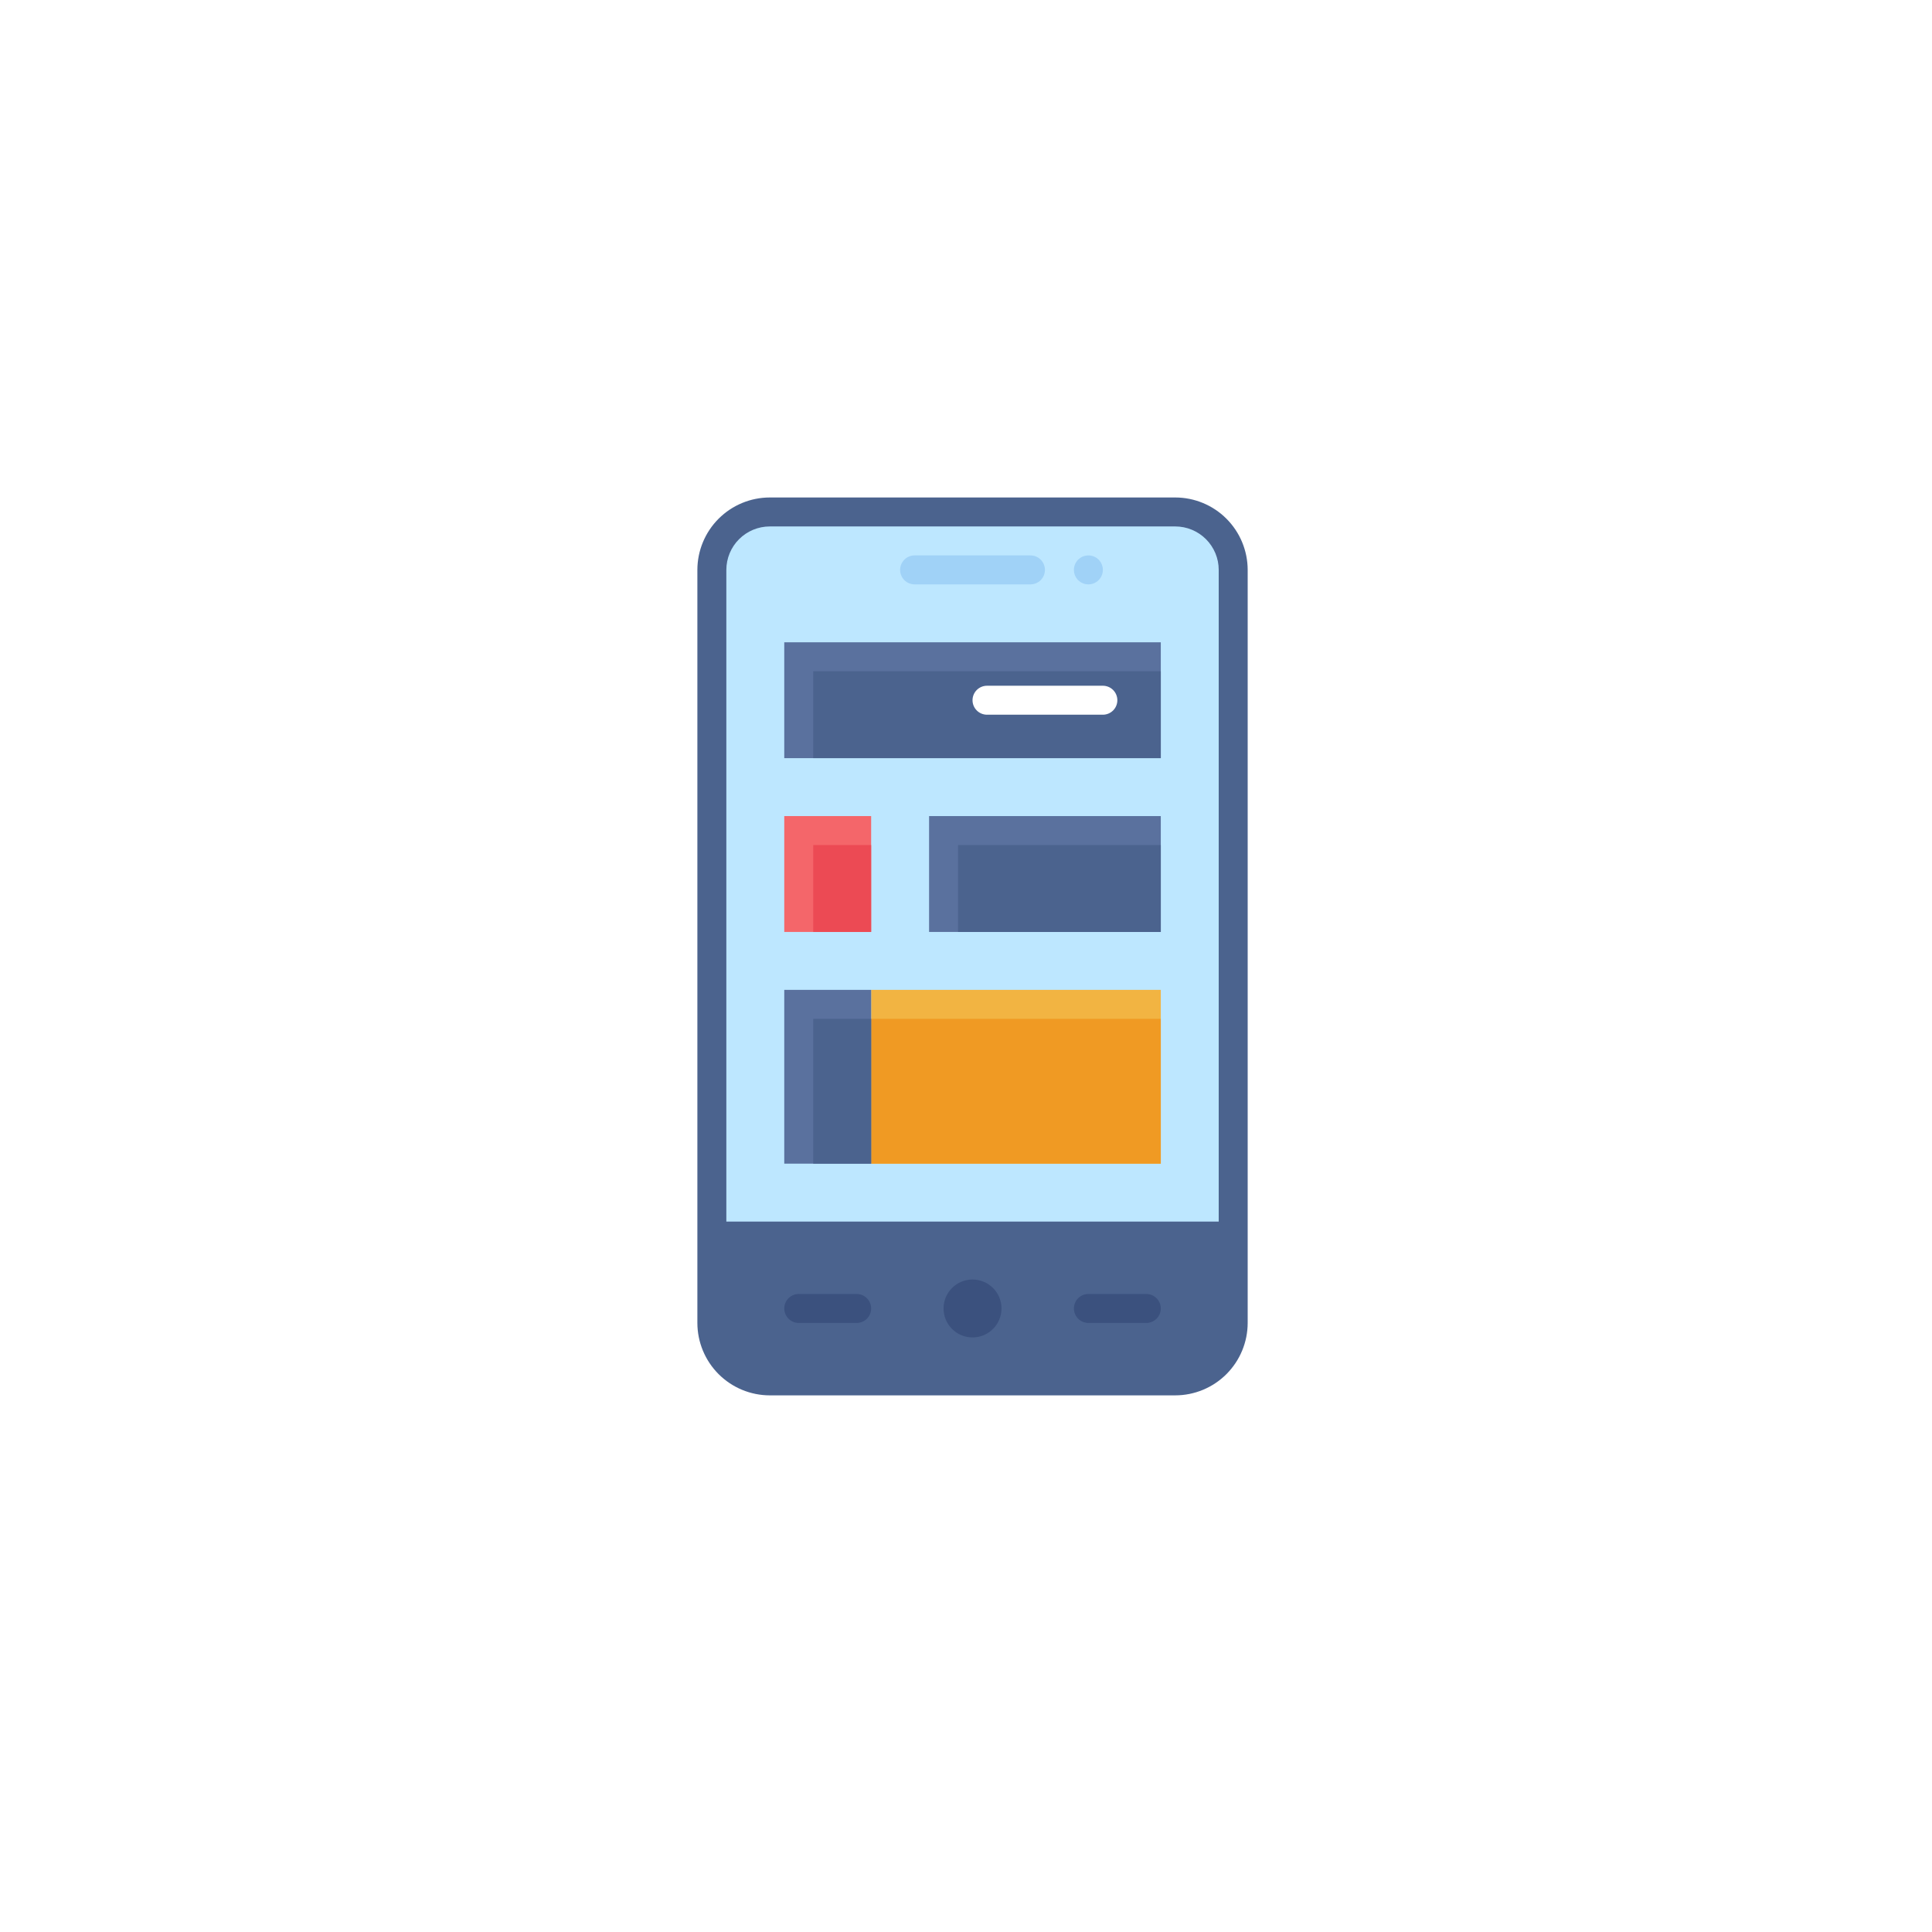 <svg width="148" height="148" viewBox="0 0 148 148" fill="none" xmlns="http://www.w3.org/2000/svg">
<g filter="url(#filter0_d_3247_3115)">
<circle cx="74" cy="72" r="60" fill="white"/>
</g>
<path d="M58.969 39.219H90.031C91.208 39.219 92.337 39.686 93.169 40.519C94.001 41.351 94.469 42.479 94.469 43.656V94.688H54.531V43.656C54.531 42.479 54.999 41.351 55.831 40.519C56.663 39.686 57.792 39.219 58.969 39.219Z" fill="#BDE7FF"/>
<path d="M54.531 94.688H94.469V101.344C94.469 102.521 94.001 103.649 93.169 104.482C92.337 105.314 91.208 105.781 90.031 105.781H58.969C57.792 105.781 56.663 105.314 55.831 104.482C54.999 103.649 54.531 102.521 54.531 101.344V94.688Z" fill="#4B638E"/>
<path d="M90.031 38.109H58.969C57.498 38.111 56.088 38.696 55.048 39.736C54.009 40.776 53.424 42.186 53.422 43.656V101.344C53.424 102.814 54.009 104.224 55.048 105.264C56.088 106.304 57.498 106.889 58.969 106.891H90.031C91.502 106.889 92.912 106.304 93.951 105.264C94.991 104.224 95.576 102.814 95.578 101.344V43.656C95.576 42.186 94.991 40.776 93.951 39.736C92.912 38.696 91.502 38.111 90.031 38.109ZM55.641 43.656C55.642 42.774 55.992 41.928 56.616 41.304C57.24 40.68 58.086 40.329 58.969 40.328H90.031C90.914 40.329 91.76 40.68 92.384 41.304C93.008 41.928 93.359 42.774 93.359 43.656V93.578H55.641V43.656ZM93.359 101.344C93.359 102.226 93.008 103.072 92.384 103.696C91.76 104.32 90.914 104.671 90.031 104.672H58.969C58.086 104.671 57.24 104.32 56.616 103.696C55.992 103.072 55.642 102.226 55.641 101.344V95.797H93.359V101.344Z" fill="#4B638E"/>
<path d="M74.5 102.453C75.725 102.453 76.719 101.46 76.719 100.234C76.719 99.009 75.725 98.016 74.5 98.016C73.275 98.016 72.281 99.009 72.281 100.234C72.281 101.46 73.275 102.453 74.5 102.453Z" fill="#3B517E"/>
<path d="M87.812 101.344H83.375C83.081 101.344 82.799 101.227 82.591 101.019C82.382 100.811 82.266 100.529 82.266 100.234C82.266 99.94 82.382 99.658 82.591 99.45C82.799 99.242 83.081 99.125 83.375 99.125H87.812C88.107 99.125 88.389 99.242 88.597 99.45C88.805 99.658 88.922 99.94 88.922 100.234C88.922 100.529 88.805 100.811 88.597 101.019C88.389 101.227 88.107 101.344 87.812 101.344ZM65.625 101.344H61.188C60.893 101.344 60.611 101.227 60.403 101.019C60.195 100.811 60.078 100.529 60.078 100.234C60.078 99.94 60.195 99.658 60.403 99.45C60.611 99.242 60.893 99.125 61.188 99.125H65.625C65.919 99.125 66.201 99.242 66.409 99.45C66.618 99.658 66.734 99.94 66.734 100.234C66.734 100.529 66.618 100.811 66.409 101.019C66.201 101.227 65.919 101.344 65.625 101.344Z" fill="#3B517E"/>
<path d="M78.938 44.766H70.062C69.768 44.766 69.486 44.649 69.278 44.441C69.07 44.233 68.953 43.95 68.953 43.656C68.953 43.362 69.07 43.08 69.278 42.872C69.486 42.664 69.768 42.547 70.062 42.547H78.938C79.232 42.547 79.514 42.664 79.722 42.872C79.93 43.08 80.047 43.362 80.047 43.656C80.047 43.95 79.93 44.233 79.722 44.441C79.514 44.649 79.232 44.766 78.938 44.766Z" fill="#A0D2F7"/>
<path d="M83.375 44.766C83.988 44.766 84.484 44.269 84.484 43.656C84.484 43.044 83.988 42.547 83.375 42.547C82.762 42.547 82.266 43.044 82.266 43.656C82.266 44.269 82.762 44.766 83.375 44.766Z" fill="#A0D2F7"/>
<path d="M60.078 49.203H88.922V58.078H60.078V49.203Z" fill="#5A719E"/>
<path d="M62.297 51.422H88.922V58.078H62.297V51.422Z" fill="#4B638E"/>
<path d="M84.484 54.75H75.609C75.315 54.75 75.033 54.633 74.825 54.425C74.617 54.217 74.5 53.935 74.5 53.641C74.5 53.346 74.617 53.064 74.825 52.856C75.033 52.648 75.315 52.531 75.609 52.531H84.484C84.779 52.531 85.061 52.648 85.269 52.856C85.477 53.064 85.594 53.346 85.594 53.641C85.594 53.935 85.477 54.217 85.269 54.425C85.061 54.633 84.779 54.75 84.484 54.75Z" fill="white"/>
<path d="M71.172 62.516H88.922V71.391H71.172V62.516Z" fill="#5A719E"/>
<path d="M73.391 64.734H88.922V71.391H73.391V64.734Z" fill="#4B638E"/>
<path d="M66.734 75.828H88.922V89.141H66.734V75.828Z" fill="#F2B442"/>
<path d="M66.734 78.047H88.922V89.141H66.734V78.047Z" fill="#F09A23"/>
<path d="M60.078 62.516H66.734V71.391H60.078V62.516Z" fill="#F4666A"/>
<path d="M62.297 64.734H66.734V71.391H62.297V64.734Z" fill="#EC4A54"/>
<path d="M60.078 75.828H66.734V89.141H60.078V75.828Z" fill="#5A719E"/>
<path d="M62.297 78.047H66.734V89.141H62.297V78.047Z" fill="#4B638E"/>
<defs>
<filter id="filter0_d_3247_3115" x="0.667" y="0.571" width="146.667" height="146.667" filterUnits="userSpaceOnUse" color-interpolation-filters="sRGB">
<feFlood flood-opacity="0" result="BackgroundImageFix"/>
<feColorMatrix in="SourceAlpha" type="matrix" values="0 0 0 0 0 0 0 0 0 0 0 0 0 0 0 0 0 0 127 0" result="hardAlpha"/>
<feOffset dy="1.905"/>
<feGaussianBlur stdDeviation="6.667"/>
<feComposite in2="hardAlpha" operator="out"/>
<feColorMatrix type="matrix" values="0 0 0 0 0.696 0 0 0 0 0.696 0 0 0 0 0.696 0 0 0 0.25 0"/>
<feBlend mode="normal" in2="BackgroundImageFix" result="effect1_dropShadow_3247_3115"/>
<feBlend mode="normal" in="SourceGraphic" in2="effect1_dropShadow_3247_3115" result="shape"/>
</filter>
</defs>
</svg>
